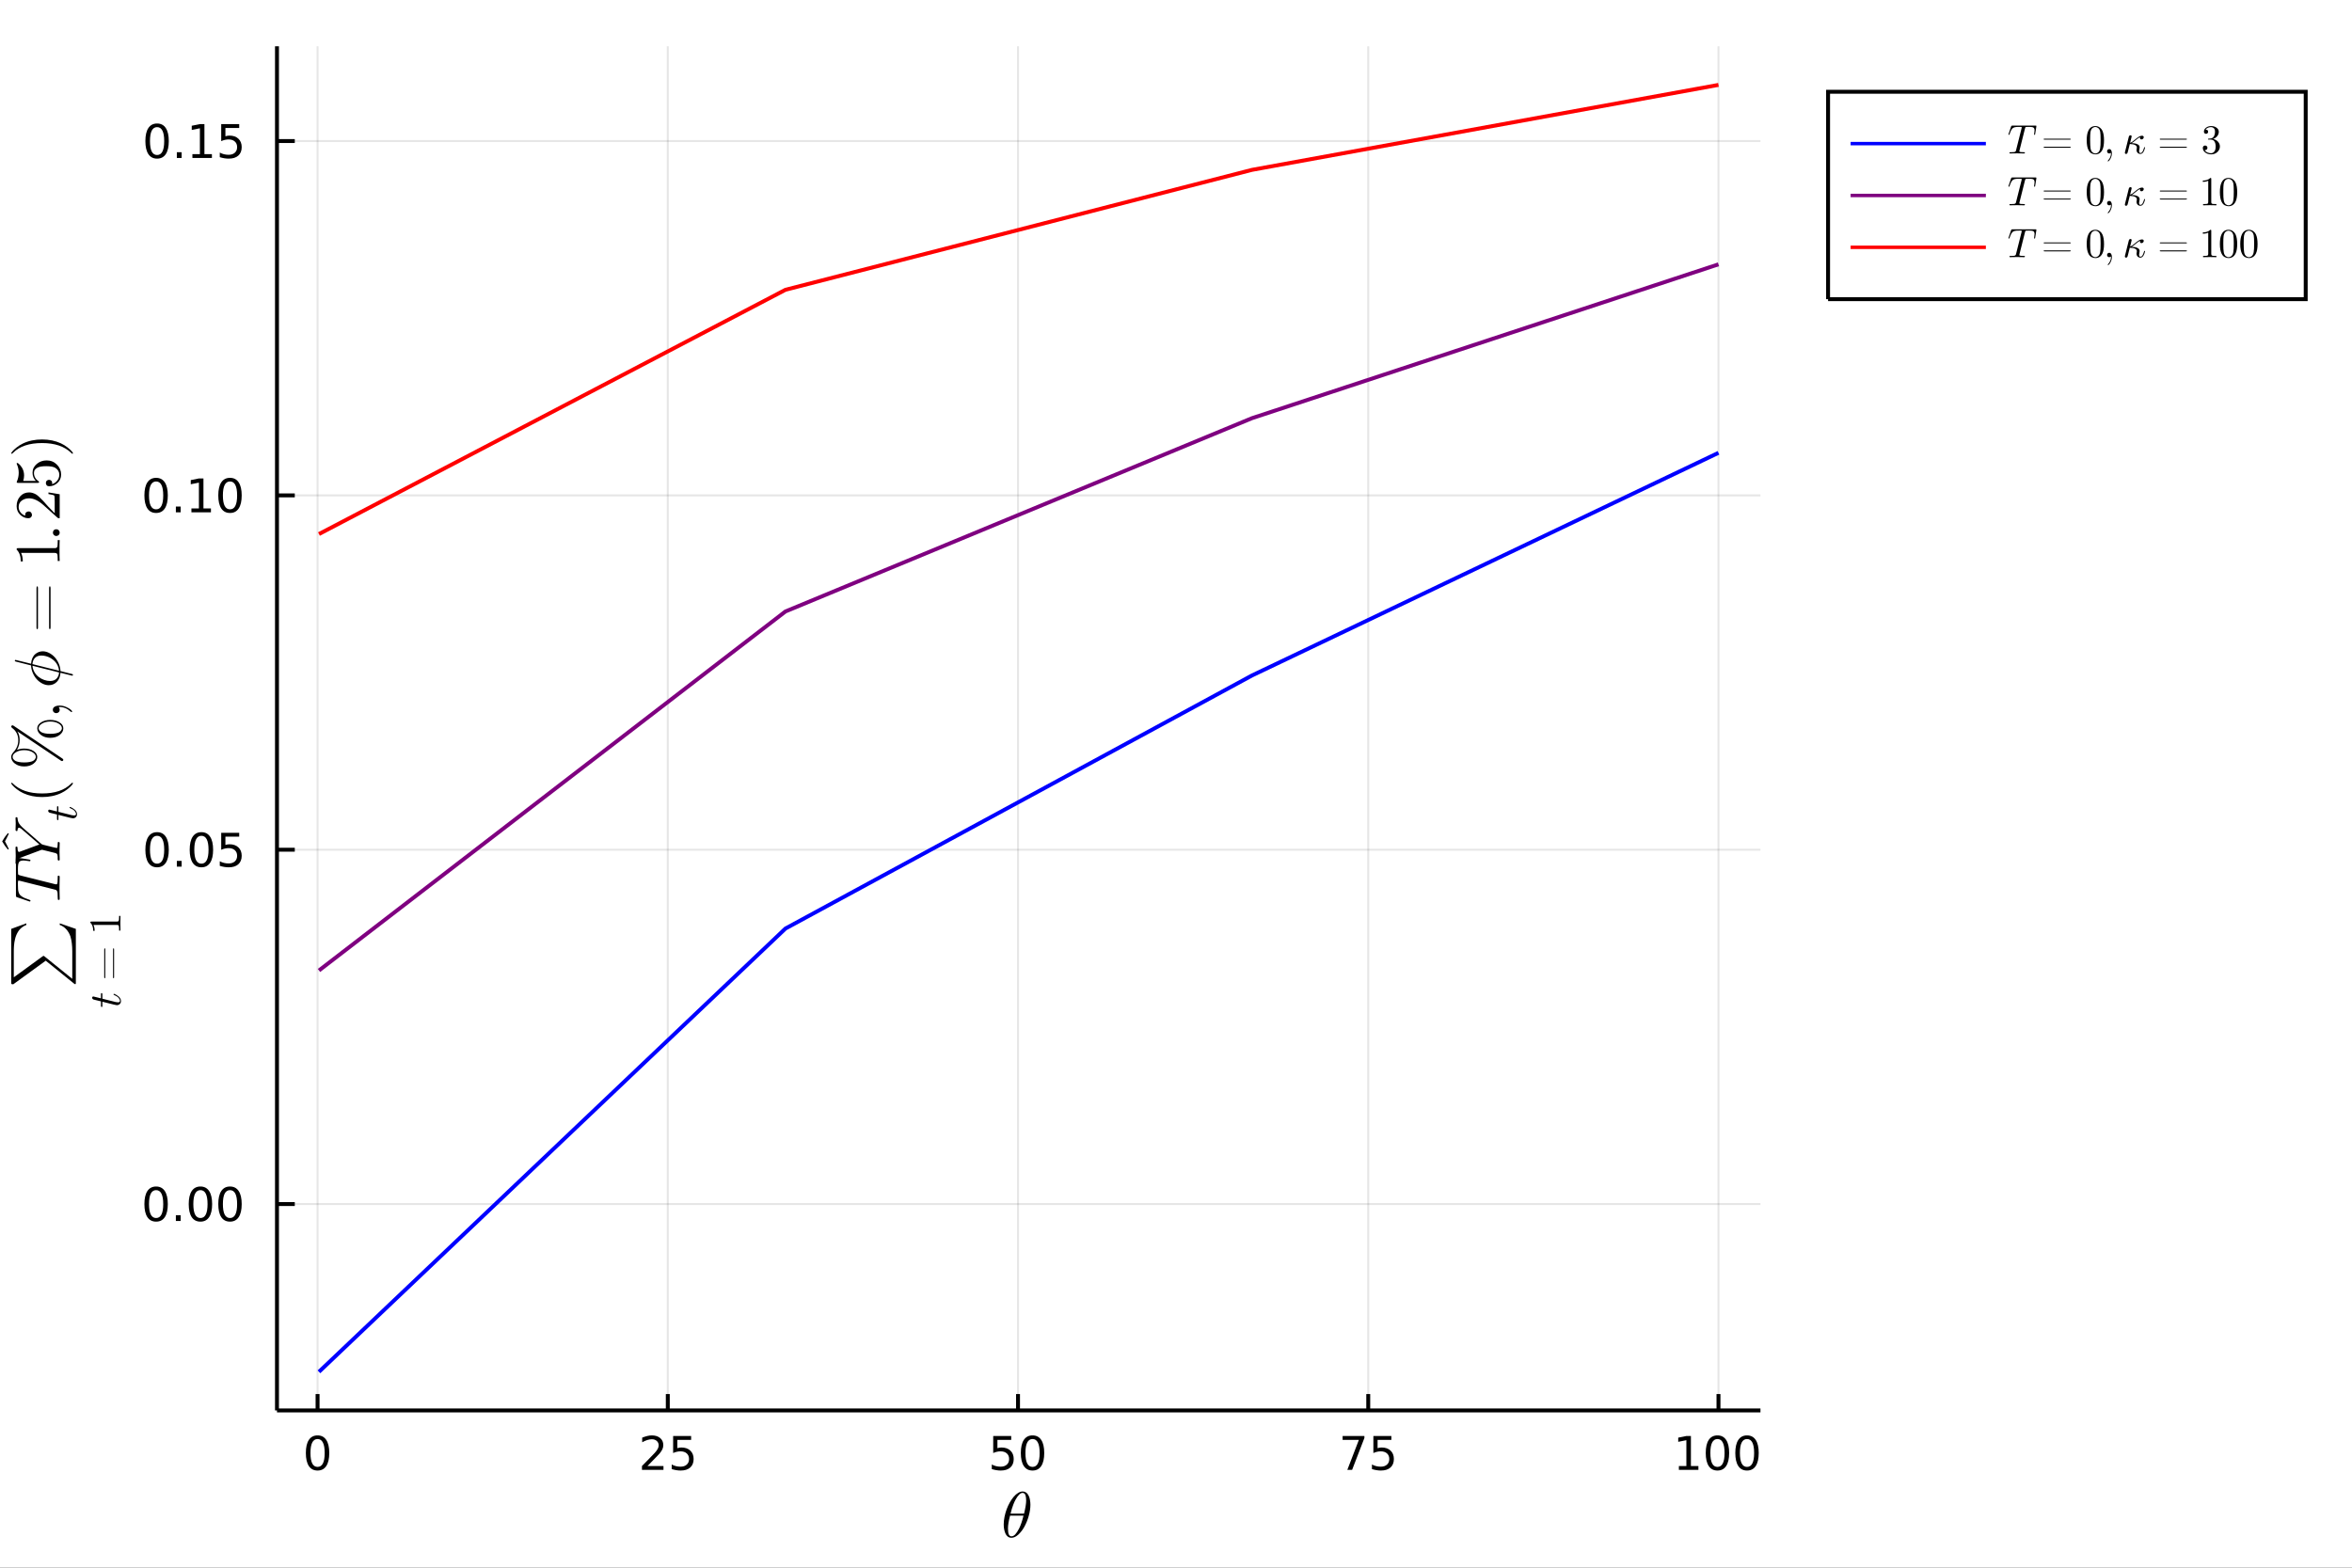 <?xml version="1.0" encoding="utf-8"?>
<svg xmlns="http://www.w3.org/2000/svg" xmlns:xlink="http://www.w3.org/1999/xlink" width="600" height="400" viewBox="0 0 2400 1600">
<rect x="0" y="0" width="2400" height="1600" fill="#333333" stroke="none"/>
<defs>
  <clipPath id="clip800">
    <rect x="0" y="0" width="2400" height="1600"/>
  </clipPath>
</defs>
<path clip-path="url(#clip800)" d="
M0 1600 L2400 1600 L2400 0 L0 0  Z
  " fill="#ffffff" fill-rule="evenodd" fill-opacity="1"/>
<defs>
  <clipPath id="clip801">
    <rect x="480" y="0" width="1681" height="1600"/>
  </clipPath>
</defs>
<defs>
  <clipPath id="clip802">
    <rect x="282" y="47" width="1515" height="1393"/>
  </clipPath>
</defs>
<path clip-path="url(#clip800)" d="
M282.632 1439.5 L1796.39 1439.5 L1796.39 47.244 L282.632 47.244  Z
  " fill="#ffffff" fill-rule="evenodd" fill-opacity="1"/>
<polyline clip-path="url(#clip802)" style="stroke:#000000; stroke-width:2; stroke-opacity:0.1; fill:none" points="
  324.044,1439.5 324.044,47.244 
  "/>
<polyline clip-path="url(#clip802)" style="stroke:#000000; stroke-width:2; stroke-opacity:0.1; fill:none" points="
  681.419,1439.5 681.419,47.244 
  "/>
<polyline clip-path="url(#clip802)" style="stroke:#000000; stroke-width:2; stroke-opacity:0.1; fill:none" points="
  1038.79,1439.5 1038.79,47.244 
  "/>
<polyline clip-path="url(#clip802)" style="stroke:#000000; stroke-width:2; stroke-opacity:0.1; fill:none" points="
  1396.17,1439.5 1396.17,47.244 
  "/>
<polyline clip-path="url(#clip802)" style="stroke:#000000; stroke-width:2; stroke-opacity:0.1; fill:none" points="
  1753.55,1439.5 1753.55,47.244 
  "/>
<polyline clip-path="url(#clip800)" style="stroke:#000000; stroke-width:4; stroke-opacity:1; fill:none" points="
  282.632,1439.5 1796.39,1439.5 
  "/>
<polyline clip-path="url(#clip800)" style="stroke:#000000; stroke-width:4; stroke-opacity:1; fill:none" points="
  324.044,1439.5 324.044,1422.79 
  "/>
<polyline clip-path="url(#clip800)" style="stroke:#000000; stroke-width:4; stroke-opacity:1; fill:none" points="
  681.419,1439.5 681.419,1422.79 
  "/>
<polyline clip-path="url(#clip800)" style="stroke:#000000; stroke-width:4; stroke-opacity:1; fill:none" points="
  1038.79,1439.5 1038.79,1422.79 
  "/>
<polyline clip-path="url(#clip800)" style="stroke:#000000; stroke-width:4; stroke-opacity:1; fill:none" points="
  1396.17,1439.5 1396.17,1422.79 
  "/>
<polyline clip-path="url(#clip800)" style="stroke:#000000; stroke-width:4; stroke-opacity:1; fill:none" points="
  1753.55,1439.5 1753.55,1422.79 
  "/>
<path clip-path="url(#clip800)" d="M 0 0 M324.044 1468.69 Q320.433 1468.69 318.604 1472.26 Q316.799 1475.8 316.799 1482.93 Q316.799 1490.04 318.604 1493.6 Q320.433 1497.14 324.044 1497.14 Q327.678 1497.14 329.484 1493.6 Q331.313 1490.04 331.313 1482.93 Q331.313 1475.8 329.484 1472.26 Q327.678 1468.69 324.044 1468.69 M324.044 1464.99 Q329.854 1464.99 332.91 1469.6 Q335.989 1474.18 335.989 1482.93 Q335.989 1491.66 332.91 1496.26 Q329.854 1500.85 324.044 1500.85 Q318.234 1500.85 315.155 1496.26 Q312.1 1491.66 312.1 1482.93 Q312.1 1474.18 315.155 1469.6 Q318.234 1464.99 324.044 1464.99 Z" fill="#000000" fill-rule="evenodd" fill-opacity="1" /><path clip-path="url(#clip800)" d="M 0 0 M660.69 1496.24 L677.01 1496.24 L677.01 1500.17 L655.065 1500.17 L655.065 1496.24 Q657.727 1493.48 662.311 1488.85 Q666.917 1484.2 668.098 1482.86 Q670.343 1480.34 671.223 1478.6 Q672.126 1476.84 672.126 1475.15 Q672.126 1472.4 670.181 1470.66 Q668.26 1468.92 665.158 1468.92 Q662.959 1468.92 660.505 1469.69 Q658.075 1470.45 655.297 1472 L655.297 1467.28 Q658.121 1466.15 660.575 1465.57 Q663.028 1464.99 665.065 1464.99 Q670.436 1464.99 673.63 1467.67 Q676.825 1470.36 676.825 1474.85 Q676.825 1476.98 676.014 1478.9 Q675.227 1480.8 673.121 1483.39 Q672.542 1484.06 669.44 1487.28 Q666.339 1490.47 660.69 1496.24 Z" fill="#000000" fill-rule="evenodd" fill-opacity="1" /><path clip-path="url(#clip800)" d="M 0 0 M686.871 1465.61 L705.227 1465.61 L705.227 1469.55 L691.153 1469.55 L691.153 1478.02 Q692.172 1477.67 693.19 1477.51 Q694.209 1477.33 695.227 1477.33 Q701.014 1477.33 704.394 1480.5 Q707.774 1483.67 707.774 1489.09 Q707.774 1494.66 704.301 1497.77 Q700.829 1500.85 694.51 1500.85 Q692.334 1500.85 690.065 1500.47 Q687.82 1500.1 685.413 1499.36 L685.413 1494.66 Q687.496 1495.8 689.718 1496.35 Q691.94 1496.91 694.417 1496.91 Q698.422 1496.91 700.76 1494.8 Q703.098 1492.7 703.098 1489.09 Q703.098 1485.47 700.76 1483.37 Q698.422 1481.26 694.417 1481.26 Q692.542 1481.26 690.667 1481.68 Q688.815 1482.1 686.871 1482.97 L686.871 1465.61 Z" fill="#000000" fill-rule="evenodd" fill-opacity="1" /><path clip-path="url(#clip800)" d="M 0 0 M1013.49 1465.61 L1031.85 1465.61 L1031.85 1469.55 L1017.78 1469.55 L1017.78 1478.02 Q1018.79 1477.67 1019.81 1477.51 Q1020.83 1477.33 1021.85 1477.33 Q1027.64 1477.33 1031.02 1480.5 Q1034.4 1483.67 1034.4 1489.09 Q1034.4 1494.66 1030.92 1497.77 Q1027.45 1500.85 1021.13 1500.85 Q1018.96 1500.85 1016.69 1500.47 Q1014.44 1500.1 1012.04 1499.36 L1012.04 1494.66 Q1014.12 1495.8 1016.34 1496.35 Q1018.56 1496.91 1021.04 1496.91 Q1025.04 1496.91 1027.38 1494.8 Q1029.72 1492.7 1029.72 1489.09 Q1029.72 1485.47 1027.38 1483.37 Q1025.04 1481.26 1021.04 1481.26 Q1019.17 1481.26 1017.29 1481.68 Q1015.44 1482.1 1013.49 1482.97 L1013.49 1465.61 Z" fill="#000000" fill-rule="evenodd" fill-opacity="1" /><path clip-path="url(#clip800)" d="M 0 0 M1053.61 1468.69 Q1050 1468.69 1048.17 1472.26 Q1046.36 1475.8 1046.36 1482.93 Q1046.36 1490.04 1048.17 1493.6 Q1050 1497.14 1053.61 1497.14 Q1057.24 1497.14 1059.05 1493.6 Q1060.88 1490.04 1060.88 1482.93 Q1060.88 1475.8 1059.05 1472.26 Q1057.24 1468.69 1053.61 1468.69 M1053.61 1464.99 Q1059.42 1464.99 1062.48 1469.6 Q1065.55 1474.18 1065.55 1482.93 Q1065.55 1491.66 1062.48 1496.26 Q1059.42 1500.85 1053.61 1500.85 Q1047.8 1500.85 1044.72 1496.26 Q1041.67 1491.66 1041.67 1482.93 Q1041.67 1474.18 1044.72 1469.6 Q1047.8 1464.99 1053.61 1464.99 Z" fill="#000000" fill-rule="evenodd" fill-opacity="1" /><path clip-path="url(#clip800)" d="M 0 0 M1370.02 1465.61 L1392.25 1465.61 L1392.25 1467.6 L1379.7 1500.17 L1374.82 1500.17 L1386.62 1469.55 L1370.02 1469.55 L1370.02 1465.61 Z" fill="#000000" fill-rule="evenodd" fill-opacity="1" /><path clip-path="url(#clip800)" d="M 0 0 M1401.41 1465.61 L1419.77 1465.61 L1419.77 1469.55 L1405.7 1469.55 L1405.7 1478.02 Q1406.71 1477.67 1407.73 1477.51 Q1408.75 1477.33 1409.77 1477.33 Q1415.56 1477.33 1418.94 1480.5 Q1422.32 1483.67 1422.32 1489.09 Q1422.32 1494.66 1418.84 1497.77 Q1415.37 1500.85 1409.05 1500.85 Q1406.88 1500.85 1404.61 1500.47 Q1402.36 1500.1 1399.95 1499.36 L1399.95 1494.66 Q1402.04 1495.8 1404.26 1496.35 Q1406.48 1496.91 1408.96 1496.91 Q1412.96 1496.91 1415.3 1494.8 Q1417.64 1492.7 1417.64 1489.09 Q1417.64 1485.47 1415.3 1483.37 Q1412.96 1481.26 1408.96 1481.26 Q1407.08 1481.26 1405.21 1481.68 Q1403.36 1482.1 1401.41 1482.97 L1401.41 1465.61 Z" fill="#000000" fill-rule="evenodd" fill-opacity="1" /><path clip-path="url(#clip800)" d="M 0 0 M1713.15 1496.24 L1720.79 1496.24 L1720.79 1469.87 L1712.48 1471.54 L1712.48 1467.28 L1720.74 1465.61 L1725.42 1465.61 L1725.42 1496.24 L1733.06 1496.24 L1733.06 1500.17 L1713.15 1500.17 L1713.15 1496.24 Z" fill="#000000" fill-rule="evenodd" fill-opacity="1" /><path clip-path="url(#clip800)" d="M 0 0 M1752.5 1468.69 Q1748.89 1468.69 1747.06 1472.26 Q1745.26 1475.8 1745.26 1482.93 Q1745.26 1490.04 1747.06 1493.6 Q1748.89 1497.14 1752.5 1497.14 Q1756.14 1497.14 1757.94 1493.6 Q1759.77 1490.04 1759.77 1482.93 Q1759.77 1475.8 1757.94 1472.26 Q1756.14 1468.69 1752.5 1468.69 M1752.5 1464.99 Q1758.31 1464.99 1761.37 1469.6 Q1764.45 1474.18 1764.45 1482.93 Q1764.45 1491.66 1761.37 1496.26 Q1758.31 1500.85 1752.5 1500.85 Q1746.69 1500.85 1743.61 1496.26 Q1740.56 1491.66 1740.56 1482.93 Q1740.56 1474.18 1743.61 1469.6 Q1746.69 1464.99 1752.5 1464.99 Z" fill="#000000" fill-rule="evenodd" fill-opacity="1" /><path clip-path="url(#clip800)" d="M 0 0 M1782.67 1468.69 Q1779.05 1468.69 1777.23 1472.26 Q1775.42 1475.8 1775.42 1482.93 Q1775.42 1490.04 1777.23 1493.6 Q1779.05 1497.14 1782.67 1497.14 Q1786.3 1497.14 1788.11 1493.6 Q1789.93 1490.04 1789.93 1482.93 Q1789.93 1475.8 1788.11 1472.26 Q1786.3 1468.69 1782.67 1468.69 M1782.67 1464.99 Q1788.48 1464.99 1791.53 1469.6 Q1794.61 1474.18 1794.61 1482.93 Q1794.61 1491.66 1791.53 1496.26 Q1788.48 1500.85 1782.67 1500.85 Q1776.86 1500.85 1773.78 1496.26 Q1770.72 1491.66 1770.72 1482.93 Q1770.72 1474.18 1773.78 1469.6 Q1776.86 1464.99 1782.67 1464.99 Z" fill="#000000" fill-rule="evenodd" fill-opacity="1" /><path clip-path="url(#clip800)" d="M 0 0 M1051.44 1535.75 Q1051.44 1541.16 1049.71 1547.24 Q1048 1553.3 1045.29 1558.19 Q1042.59 1563.06 1039.05 1566.28 Q1035.5 1569.47 1032.12 1569.47 Q1029.96 1569.47 1028.35 1568.27 Q1026.77 1567.05 1025.91 1565.02 Q1025.04 1562.96 1024.62 1560.71 Q1024.2 1558.42 1024.2 1555.94 Q1024.2 1552.24 1025 1548.21 Q1025.81 1544.15 1027.16 1540.48 Q1028.51 1536.78 1030.41 1533.43 Q1032.31 1530.05 1034.41 1527.6 Q1036.53 1525.12 1038.92 1523.67 Q1041.3 1522.22 1043.52 1522.22 Q1045.13 1522.22 1046.42 1522.93 Q1047.74 1523.6 1048.58 1524.8 Q1049.42 1525.96 1050 1527.34 Q1050.61 1528.73 1050.9 1530.34 Q1051.19 1531.91 1051.32 1533.23 Q1051.44 1534.52 1051.44 1535.75 M1047.1 1531.66 Q1047.1 1530.01 1046.97 1528.79 Q1046.84 1527.53 1046.48 1526.28 Q1046.13 1525.02 1045.36 1524.35 Q1044.62 1523.67 1043.46 1523.67 Q1040.08 1523.67 1036.28 1530.59 Q1035.05 1532.75 1033.96 1535.68 Q1032.86 1538.61 1032.48 1540 Q1032.09 1541.38 1031.19 1544.8 L1044.97 1544.8 Q1047.1 1536 1047.1 1531.66 M1044.39 1546.89 L1030.67 1546.89 Q1028.55 1554.94 1028.55 1559.96 Q1028.55 1564.34 1029.45 1566.18 Q1030.38 1567.98 1032.12 1567.98 Q1034.12 1567.98 1035.99 1565.99 Q1037.85 1563.96 1039.75 1560.29 Q1042.27 1555.52 1044.39 1546.89 Z" fill="#000000" fill-rule="evenodd" fill-opacity="1" /><polyline clip-path="url(#clip802)" style="stroke:#000000; stroke-width:2; stroke-opacity:0.1; fill:none" points="
  282.632,1228.87 1796.39,1228.87 
  "/>
<polyline clip-path="url(#clip802)" style="stroke:#000000; stroke-width:2; stroke-opacity:0.1; fill:none" points="
  282.632,867.232 1796.39,867.232 
  "/>
<polyline clip-path="url(#clip802)" style="stroke:#000000; stroke-width:2; stroke-opacity:0.1; fill:none" points="
  282.632,505.594 1796.39,505.594 
  "/>
<polyline clip-path="url(#clip802)" style="stroke:#000000; stroke-width:2; stroke-opacity:0.1; fill:none" points="
  282.632,143.955 1796.39,143.955 
  "/>
<polyline clip-path="url(#clip800)" style="stroke:#000000; stroke-width:4; stroke-opacity:1; fill:none" points="
  282.632,1439.5 282.632,47.244 
  "/>
<polyline clip-path="url(#clip800)" style="stroke:#000000; stroke-width:4; stroke-opacity:1; fill:none" points="
  282.632,1228.87 300.797,1228.87 
  "/>
<polyline clip-path="url(#clip800)" style="stroke:#000000; stroke-width:4; stroke-opacity:1; fill:none" points="
  282.632,867.232 300.797,867.232 
  "/>
<polyline clip-path="url(#clip800)" style="stroke:#000000; stroke-width:4; stroke-opacity:1; fill:none" points="
  282.632,505.594 300.797,505.594 
  "/>
<polyline clip-path="url(#clip800)" style="stroke:#000000; stroke-width:4; stroke-opacity:1; fill:none" points="
  282.632,143.955 300.797,143.955 
  "/>
<path clip-path="url(#clip800)" d="M 0 0 M159.294 1214.67 Q155.683 1214.67 153.854 1218.23 Q152.049 1221.78 152.049 1228.91 Q152.049 1236.01 153.854 1239.58 Q155.683 1243.12 159.294 1243.12 Q162.928 1243.12 164.734 1239.58 Q166.562 1236.01 166.562 1228.91 Q166.562 1221.78 164.734 1218.23 Q162.928 1214.67 159.294 1214.67 M159.294 1210.97 Q165.104 1210.97 168.16 1215.57 Q171.238 1220.16 171.238 1228.91 Q171.238 1237.63 168.16 1242.24 Q165.104 1246.82 159.294 1246.82 Q153.484 1246.82 150.405 1242.24 Q147.35 1237.63 147.35 1228.91 Q147.35 1220.16 150.405 1215.57 Q153.484 1210.97 159.294 1210.97 Z" fill="#000000" fill-rule="evenodd" fill-opacity="1" /><path clip-path="url(#clip800)" d="M 0 0 M179.456 1240.27 L184.34 1240.27 L184.34 1246.15 L179.456 1246.15 L179.456 1240.27 Z" fill="#000000" fill-rule="evenodd" fill-opacity="1" /><path clip-path="url(#clip800)" d="M 0 0 M204.525 1214.67 Q200.914 1214.67 199.085 1218.23 Q197.28 1221.78 197.28 1228.91 Q197.28 1236.01 199.085 1239.58 Q200.914 1243.12 204.525 1243.12 Q208.159 1243.12 209.965 1239.58 Q211.794 1236.01 211.794 1228.91 Q211.794 1221.78 209.965 1218.23 Q208.159 1214.67 204.525 1214.67 M204.525 1210.97 Q210.335 1210.97 213.391 1215.57 Q216.47 1220.16 216.47 1228.91 Q216.47 1237.63 213.391 1242.24 Q210.335 1246.82 204.525 1246.82 Q198.715 1246.82 195.636 1242.24 Q192.581 1237.63 192.581 1228.91 Q192.581 1220.16 195.636 1215.57 Q198.715 1210.97 204.525 1210.97 Z" fill="#000000" fill-rule="evenodd" fill-opacity="1" /><path clip-path="url(#clip800)" d="M 0 0 M234.687 1214.67 Q231.076 1214.67 229.247 1218.23 Q227.442 1221.78 227.442 1228.91 Q227.442 1236.01 229.247 1239.58 Q231.076 1243.12 234.687 1243.12 Q238.321 1243.12 240.127 1239.58 Q241.956 1236.01 241.956 1228.91 Q241.956 1221.78 240.127 1218.23 Q238.321 1214.67 234.687 1214.67 M234.687 1210.97 Q240.497 1210.97 243.553 1215.57 Q246.632 1220.16 246.632 1228.91 Q246.632 1237.63 243.553 1242.24 Q240.497 1246.82 234.687 1246.82 Q228.877 1246.82 225.798 1242.24 Q222.743 1237.63 222.743 1228.91 Q222.743 1220.16 225.798 1215.57 Q228.877 1210.97 234.687 1210.97 Z" fill="#000000" fill-rule="evenodd" fill-opacity="1" /><path clip-path="url(#clip800)" d="M 0 0 M160.289 853.031 Q156.678 853.031 154.85 856.596 Q153.044 860.138 153.044 867.267 Q153.044 874.374 154.85 877.938 Q156.678 881.48 160.289 881.48 Q163.924 881.48 165.729 877.938 Q167.558 874.374 167.558 867.267 Q167.558 860.138 165.729 856.596 Q163.924 853.031 160.289 853.031 M160.289 849.327 Q166.1 849.327 169.155 853.934 Q172.234 858.517 172.234 867.267 Q172.234 875.994 169.155 880.6 Q166.1 885.184 160.289 885.184 Q154.479 885.184 151.401 880.6 Q148.345 875.994 148.345 867.267 Q148.345 858.517 151.401 853.934 Q154.479 849.327 160.289 849.327 Z" fill="#000000" fill-rule="evenodd" fill-opacity="1" /><path clip-path="url(#clip800)" d="M 0 0 M180.451 878.633 L185.336 878.633 L185.336 884.512 L180.451 884.512 L180.451 878.633 Z" fill="#000000" fill-rule="evenodd" fill-opacity="1" /><path clip-path="url(#clip800)" d="M 0 0 M205.521 853.031 Q201.91 853.031 200.081 856.596 Q198.275 860.138 198.275 867.267 Q198.275 874.374 200.081 877.938 Q201.91 881.48 205.521 881.48 Q209.155 881.48 210.96 877.938 Q212.789 874.374 212.789 867.267 Q212.789 860.138 210.96 856.596 Q209.155 853.031 205.521 853.031 M205.521 849.327 Q211.331 849.327 214.386 853.934 Q217.465 858.517 217.465 867.267 Q217.465 875.994 214.386 880.6 Q211.331 885.184 205.521 885.184 Q199.71 885.184 196.632 880.6 Q193.576 875.994 193.576 867.267 Q193.576 858.517 196.632 853.934 Q199.71 849.327 205.521 849.327 Z" fill="#000000" fill-rule="evenodd" fill-opacity="1" /><path clip-path="url(#clip800)" d="M 0 0 M225.729 849.952 L244.085 849.952 L244.085 853.888 L230.011 853.888 L230.011 862.36 Q231.03 862.013 232.048 861.85 Q233.067 861.665 234.085 861.665 Q239.872 861.665 243.252 864.837 Q246.632 868.008 246.632 873.425 Q246.632 879.003 243.159 882.105 Q239.687 885.184 233.368 885.184 Q231.192 885.184 228.923 884.813 Q226.678 884.443 224.271 883.702 L224.271 879.003 Q226.354 880.137 228.576 880.693 Q230.798 881.249 233.275 881.249 Q237.28 881.249 239.618 879.142 Q241.956 877.036 241.956 873.425 Q241.956 869.813 239.618 867.707 Q237.28 865.6 233.275 865.6 Q231.4 865.6 229.525 866.017 Q227.673 866.434 225.729 867.313 L225.729 849.952 Z" fill="#000000" fill-rule="evenodd" fill-opacity="1" /><path clip-path="url(#clip800)" d="M 0 0 M159.294 491.392 Q155.683 491.392 153.854 494.957 Q152.049 498.499 152.049 505.628 Q152.049 512.735 153.854 516.3 Q155.683 519.841 159.294 519.841 Q162.928 519.841 164.734 516.3 Q166.562 512.735 166.562 505.628 Q166.562 498.499 164.734 494.957 Q162.928 491.392 159.294 491.392 M159.294 487.689 Q165.104 487.689 168.16 492.295 Q171.238 496.879 171.238 505.628 Q171.238 514.355 168.16 518.962 Q165.104 523.545 159.294 523.545 Q153.484 523.545 150.405 518.962 Q147.35 514.355 147.35 505.628 Q147.35 496.879 150.405 492.295 Q153.484 487.689 159.294 487.689 Z" fill="#000000" fill-rule="evenodd" fill-opacity="1" /><path clip-path="url(#clip800)" d="M 0 0 M179.456 516.994 L184.34 516.994 L184.34 522.874 L179.456 522.874 L179.456 516.994 Z" fill="#000000" fill-rule="evenodd" fill-opacity="1" /><path clip-path="url(#clip800)" d="M 0 0 M195.335 518.939 L202.974 518.939 L202.974 492.573 L194.664 494.24 L194.664 489.98 L202.928 488.314 L207.604 488.314 L207.604 518.939 L215.243 518.939 L215.243 522.874 L195.335 522.874 L195.335 518.939 Z" fill="#000000" fill-rule="evenodd" fill-opacity="1" /><path clip-path="url(#clip800)" d="M 0 0 M234.687 491.392 Q231.076 491.392 229.247 494.957 Q227.442 498.499 227.442 505.628 Q227.442 512.735 229.247 516.3 Q231.076 519.841 234.687 519.841 Q238.321 519.841 240.127 516.3 Q241.956 512.735 241.956 505.628 Q241.956 498.499 240.127 494.957 Q238.321 491.392 234.687 491.392 M234.687 487.689 Q240.497 487.689 243.553 492.295 Q246.632 496.879 246.632 505.628 Q246.632 514.355 243.553 518.962 Q240.497 523.545 234.687 523.545 Q228.877 523.545 225.798 518.962 Q222.743 514.355 222.743 505.628 Q222.743 496.879 225.798 492.295 Q228.877 487.689 234.687 487.689 Z" fill="#000000" fill-rule="evenodd" fill-opacity="1" /><path clip-path="url(#clip800)" d="M 0 0 M160.289 129.754 Q156.678 129.754 154.85 133.319 Q153.044 136.86 153.044 143.99 Q153.044 151.096 154.85 154.661 Q156.678 158.203 160.289 158.203 Q163.924 158.203 165.729 154.661 Q167.558 151.096 167.558 143.99 Q167.558 136.86 165.729 133.319 Q163.924 129.754 160.289 129.754 M160.289 126.05 Q166.1 126.05 169.155 130.657 Q172.234 135.24 172.234 143.99 Q172.234 152.717 169.155 157.323 Q166.1 161.906 160.289 161.906 Q154.479 161.906 151.401 157.323 Q148.345 152.717 148.345 143.99 Q148.345 135.24 151.401 130.657 Q154.479 126.05 160.289 126.05 Z" fill="#000000" fill-rule="evenodd" fill-opacity="1" /><path clip-path="url(#clip800)" d="M 0 0 M180.451 155.356 L185.336 155.356 L185.336 161.235 L180.451 161.235 L180.451 155.356 Z" fill="#000000" fill-rule="evenodd" fill-opacity="1" /><path clip-path="url(#clip800)" d="M 0 0 M196.331 157.3 L203.97 157.3 L203.97 130.934 L195.66 132.601 L195.66 128.342 L203.923 126.675 L208.599 126.675 L208.599 157.3 L216.238 157.3 L216.238 161.235 L196.331 161.235 L196.331 157.3 Z" fill="#000000" fill-rule="evenodd" fill-opacity="1" /><path clip-path="url(#clip800)" d="M 0 0 M225.729 126.675 L244.085 126.675 L244.085 130.61 L230.011 130.61 L230.011 139.082 Q231.03 138.735 232.048 138.573 Q233.067 138.388 234.085 138.388 Q239.872 138.388 243.252 141.559 Q246.632 144.731 246.632 150.147 Q246.632 155.726 243.159 158.828 Q239.687 161.906 233.368 161.906 Q231.192 161.906 228.923 161.536 Q226.678 161.166 224.271 160.425 L224.271 155.726 Q226.354 156.86 228.576 157.416 Q230.798 157.971 233.275 157.971 Q237.28 157.971 239.618 155.865 Q241.956 153.758 241.956 150.147 Q241.956 146.536 239.618 144.43 Q237.28 142.323 233.275 142.323 Q231.4 142.323 229.525 142.74 Q227.673 143.156 225.729 144.036 L225.729 126.675 Z" fill="#000000" fill-rule="evenodd" fill-opacity="1" /><path clip-path="url(#clip800)" d="M 0 0 M60.972 942.374 L77.397 948.043 L77.397 1002.73 Q77.397 1003.47 77.365 1003.76 Q77.332 1004.05 77.171 1004.27 Q77.01 1004.5 76.656 1004.5 Q76.366 1004.5 75.626 1003.92 L46.672 980.506 L13.565 1004.56 Q12.051 1004.56 11.761 1004.31 Q11.439 1004.05 11.439 1002.73 L11.439 948.043 L26.866 942.374 L26.866 944.017 Q24.869 944.758 23.194 945.949 Q21.488 947.109 20.264 948.461 Q19.04 949.782 18.074 951.521 Q17.075 953.228 16.463 954.838 Q15.819 956.416 15.368 958.381 Q14.885 960.345 14.66 961.923 Q14.402 963.469 14.273 965.402 Q14.145 967.334 14.112 968.558 Q14.08 969.782 14.08 971.327 L14.08 997.446 L43.484 976.03 Q44.225 975.546 44.418 975.546 Q44.708 975.546 45.481 976.158 L73.758 999.024 L73.758 971.005 Q73.758 961.988 71.858 955.708 Q70.408 951.456 67.542 948.365 Q64.676 945.241 60.972 944.017 L60.972 942.374 Z" fill="#000000" fill-rule="evenodd" fill-opacity="1" /><path clip-path="url(#clip800)" d="M 0 0 M103.539 1013.55 Q104.17 1013.55 104.328 1013.85 Q104.463 1014.14 104.463 1014.95 L104.463 1019.28 L118.08 1022.7 Q119.275 1022.98 120.289 1022.98 Q121.417 1022.98 121.913 1022.64 Q122.408 1022.28 122.408 1021.53 Q122.408 1020.07 121.078 1018.49 Q119.748 1016.89 116.502 1015.54 Q116.074 1015.36 115.983 1015.27 Q115.871 1015.15 115.871 1014.86 Q115.871 1014.3 116.322 1014.3 Q116.479 1014.3 117.201 1014.61 Q117.922 1014.9 118.982 1015.56 Q120.041 1016.19 121.033 1017.02 Q122.025 1017.84 122.747 1019.08 Q123.446 1020.32 123.446 1021.65 Q123.446 1023.52 122.251 1024.71 Q121.056 1025.88 119.185 1025.88 Q118.576 1025.88 116.637 1025.41 Q114.676 1024.94 104.463 1022.37 L104.463 1026.45 Q104.463 1027.01 104.441 1027.24 Q104.418 1027.44 104.306 1027.6 Q104.17 1027.73 103.9 1027.73 Q103.471 1027.73 103.291 1027.55 Q103.088 1027.37 103.066 1027.15 Q103.021 1026.9 103.021 1026.33 L103.021 1022.01 L95.694 1020.2 Q94.972 1020.02 94.567 1019.57 Q94.138 1019.1 94.093 1018.83 Q94.025 1018.56 94.025 1018.35 Q94.025 1017.75 94.364 1017.38 Q94.679 1017.02 95.265 1017.02 Q95.581 1017.02 103.021 1018.92 L103.021 1014.86 Q103.021 1014.34 103.043 1014.14 Q103.066 1013.91 103.178 1013.73 Q103.291 1013.55 103.539 1013.55 Z" fill="#000000" fill-rule="evenodd" fill-opacity="1" /><path clip-path="url(#clip800)" d="M 0 0 M115.916 998.419 Q115.352 998.374 115.352 997.495 L115.352 969.202 Q115.352 967.872 115.871 967.85 Q116.434 967.85 116.412 969.112 L116.412 997.179 Q116.434 998.419 115.916 998.419 M106.898 998.419 Q106.335 998.419 106.357 997.45 L106.357 969.247 Q106.357 967.872 106.898 967.85 Q107.417 967.85 107.417 969.022 L107.417 997.495 Q107.417 998.419 106.898 998.419 Z" fill="#000000" fill-rule="evenodd" fill-opacity="1" /><path clip-path="url(#clip800)" d="M 0 0 M96.573 950.037 L95.13 950.037 Q95.13 944.492 92.177 941.629 Q92.177 940.839 92.357 940.704 Q92.537 940.569 93.372 940.569 L119.275 940.569 Q120.65 940.569 121.078 939.893 Q121.507 939.216 121.507 936.263 L121.507 934.798 L122.927 934.798 Q122.792 936.421 122.792 942.282 Q122.792 948.144 122.927 949.744 L121.507 949.744 L121.507 948.279 Q121.507 945.371 121.101 944.672 Q120.673 943.973 119.275 943.973 L95.356 943.973 Q96.573 946.385 96.573 950.037 Z" fill="#000000" fill-rule="evenodd" fill-opacity="1" /><path clip-path="url(#clip800)" d="M 0 0 M16.979 875.27 Q17.591 875.27 18.106 875.399 L29.571 877.202 Q30.441 877.299 30.763 877.492 Q31.085 877.653 31.085 878.168 Q31.085 878.974 30.247 878.974 Q29.764 878.974 28.991 878.78 Q25.352 878.233 23.71 878.233 Q22.615 878.233 21.809 878.458 Q20.972 878.651 20.392 878.974 Q19.813 879.263 19.426 879.94 Q19.04 880.616 18.814 881.26 Q18.589 881.904 18.492 883.064 Q18.363 884.223 18.331 885.221 Q18.299 886.22 18.299 887.862 Q18.299 891.437 18.428 892.017 Q18.589 892.629 19.072 892.951 Q19.523 893.241 20.876 893.563 L55.883 902.323 L57.268 902.58 Q58.041 902.58 58.299 902.097 Q58.556 901.614 58.718 900.133 Q58.879 898.007 58.879 895.914 Q58.879 895.849 58.879 895.721 Q58.879 895.012 58.911 894.722 Q58.911 894.432 58.975 894.142 Q59.039 893.853 59.201 893.788 Q59.329 893.692 59.587 893.692 Q60.199 893.692 60.521 893.949 Q60.811 894.207 60.875 894.465 Q60.907 894.69 60.907 895.141 Q60.907 896.043 60.843 897.975 Q60.779 899.907 60.779 900.874 L60.714 906.349 L60.779 911.952 Q60.779 912.822 60.843 914.658 Q60.907 916.493 60.907 917.363 Q60.907 918.49 60.102 918.49 Q59.201 918.49 59.039 918.071 Q58.879 917.621 58.879 915.72 Q58.879 913.047 58.75 911.598 Q58.621 910.149 58.17 909.376 Q57.719 908.571 57.268 908.345 Q56.785 908.12 55.69 907.862 L20.489 899.006 Q19.716 898.748 19.104 898.748 Q18.782 898.748 18.653 898.845 Q18.525 898.909 18.428 899.328 Q18.299 899.746 18.299 900.616 L18.299 903.192 Q18.299 905.833 18.428 907.476 Q18.525 909.086 19.008 910.632 Q19.491 912.146 20.167 913.047 Q20.843 913.917 22.228 914.883 Q23.613 915.849 25.288 916.558 Q26.962 917.234 29.7 918.2 Q30.602 918.522 30.859 918.716 Q31.085 918.877 31.085 919.327 Q31.085 919.65 30.892 919.907 Q30.666 920.133 30.376 920.133 Q29.314 919.811 29.185 919.746 L17.558 915.785 Q16.624 915.463 16.463 915.173 Q16.27 914.851 16.27 913.659 L16.27 877.073 Q16.27 876.494 16.27 876.3 Q16.27 876.107 16.335 875.785 Q16.399 875.463 16.56 875.366 Q16.721 875.27 16.979 875.27 Z" fill="#000000" fill-rule="evenodd" fill-opacity="1" /><path clip-path="url(#clip800)" d="M 0 0 M8.061 850.294 L8.985 850.858 Q7.475 854.352 5.062 858.703 Q7.475 863.054 8.985 866.548 L8.061 867.089 Q4.747 863.279 2.199 858.703 Q4.769 854.081 8.061 850.294 Z" fill="#000000" fill-rule="evenodd" fill-opacity="1" /><path clip-path="url(#clip800)" d="M 0 0 M16.657 834.027 Q17.075 834.027 17.333 834.124 Q17.591 834.189 17.719 834.446 Q17.816 834.672 17.848 834.833 Q17.88 834.961 17.913 835.348 Q18.041 836.926 18.46 838.246 Q18.847 839.567 19.62 840.694 Q20.392 841.789 20.908 842.401 Q21.423 842.981 22.454 844.011 L23.388 844.913 L42.164 861.274 Q42.808 861.853 44.225 862.208 L53.532 864.526 Q57.397 865.428 57.687 865.428 Q58.267 865.428 58.46 865.106 Q58.621 864.752 58.718 863.657 L58.879 861.145 Q58.879 859.663 59.136 859.438 Q59.297 859.309 59.587 859.309 Q60.199 859.309 60.521 859.567 Q60.811 859.792 60.875 860.018 Q60.907 860.211 60.907 860.565 L60.714 869.003 L60.907 877.312 Q60.907 878.246 60.167 878.246 Q59.684 878.246 59.426 878.182 Q59.136 878.085 59.039 877.795 Q58.911 877.505 58.911 877.28 Q58.879 877.055 58.879 876.443 Q58.846 874.961 58.846 874.22 Q58.814 873.447 58.621 872.707 Q58.428 871.966 58.299 871.708 Q58.138 871.418 57.59 871.096 Q57.011 870.742 56.56 870.646 Q56.109 870.517 54.982 870.259 Q53.983 870.001 48.54 868.649 Q43.098 867.296 42.969 867.296 Q42.614 867.296 41.842 867.554 L20.135 875.67 Q19.169 876.024 18.782 876.314 Q18.396 876.604 18.17 877.57 Q17.913 878.536 17.913 880.468 Q17.913 881.016 17.88 881.273 Q17.848 881.531 17.687 881.757 Q17.526 881.982 17.172 881.982 Q16.56 881.982 16.27 881.724 Q15.948 881.467 15.916 881.273 Q15.851 881.048 15.851 880.726 Q15.851 879.921 15.948 877.055 Q16.045 874.188 16.045 873.351 L15.851 865.042 Q15.851 864.043 16.592 864.043 Q17.494 864.043 17.719 864.398 Q17.913 864.752 17.913 865.621 Q17.913 869.518 19.491 869.518 Q19.684 869.518 20.618 869.132 L40.199 861.886 L22.582 846.588 L22.325 846.362 Q22.067 846.169 21.874 846.008 Q21.681 845.847 21.326 845.589 Q20.972 845.332 20.682 845.203 Q20.392 845.042 20.038 844.913 Q19.684 844.784 19.426 844.784 Q18.943 844.784 18.621 845.074 Q18.267 845.364 18.138 845.815 Q18.009 846.266 17.977 846.588 Q17.913 846.91 17.913 847.167 Q17.913 848.166 17.108 848.166 Q16.528 848.166 16.238 847.908 Q15.916 847.651 15.884 847.457 Q15.851 847.232 15.851 846.91 Q15.851 845.847 15.948 843.625 Q16.045 841.403 16.045 840.308 Q16.045 839.406 15.948 837.57 Q15.851 835.734 15.851 834.897 Q15.851 834.027 16.657 834.027 Z" fill="#000000" fill-rule="evenodd" fill-opacity="1" /><path clip-path="url(#clip800)" d="M 0 0 M58.694 822.834 Q59.325 822.834 59.483 823.128 Q59.618 823.421 59.618 824.232 L59.618 828.561 L73.234 831.987 Q74.429 832.258 75.444 832.258 Q76.571 832.258 77.067 831.92 Q77.563 831.559 77.563 830.815 Q77.563 829.35 76.233 827.772 Q74.903 826.171 71.656 824.818 Q71.228 824.638 71.138 824.548 Q71.025 824.435 71.025 824.142 Q71.025 823.578 71.476 823.578 Q71.634 823.578 72.355 823.894 Q73.077 824.187 74.136 824.841 Q75.196 825.472 76.188 826.306 Q77.18 827.118 77.901 828.358 Q78.6 829.598 78.6 830.928 Q78.6 832.799 77.405 833.994 Q76.21 835.166 74.339 835.166 Q73.731 835.166 71.792 834.693 Q69.83 834.219 59.618 831.649 L59.618 835.73 Q59.618 836.293 59.595 836.519 Q59.573 836.722 59.46 836.879 Q59.325 837.015 59.054 837.015 Q58.626 837.015 58.446 836.834 Q58.243 836.654 58.22 836.429 Q58.175 836.181 58.175 835.617 L58.175 831.289 L50.848 829.485 Q50.127 829.305 49.721 828.854 Q49.293 828.38 49.248 828.11 Q49.18 827.839 49.18 827.636 Q49.18 827.028 49.518 826.667 Q49.834 826.306 50.42 826.306 Q50.736 826.306 58.175 828.2 L58.175 824.142 Q58.175 823.624 58.198 823.421 Q58.22 823.195 58.333 823.015 Q58.446 822.834 58.694 822.834 Z" fill="#000000" fill-rule="evenodd" fill-opacity="1" /><path clip-path="url(#clip800)" d="M 0 0 M42.956 813.474 Q32.314 813.474 23.733 809.506 Q20.134 807.814 17.12 805.446 Q14.106 803.078 12.783 801.509 Q11.46 799.94 11.46 799.51 Q11.46 798.894 12.076 798.864 Q12.383 798.864 13.152 799.694 Q23.487 809.844 42.956 809.813 Q62.487 809.813 72.422 799.94 Q73.499 798.864 73.837 798.864 Q74.452 798.864 74.452 799.51 Q74.452 799.94 73.191 801.447 Q71.93 802.954 69.039 805.292 Q66.148 807.63 62.611 809.321 Q54.029 813.474 42.956 813.474 Z" fill="#000000" fill-rule="evenodd" fill-opacity="1" /><path clip-path="url(#clip800)" d="M 0 0 M24.708 782.245 Q19.04 782.245 15.24 779.347 Q11.439 776.448 11.439 772.551 Q11.439 770.168 13.565 767.817 Q18.653 762.471 18.621 755.482 Q18.621 747.559 12.373 742.954 Q11.439 742.149 11.439 741.569 Q11.439 741.054 11.858 740.667 Q12.244 740.249 12.76 740.249 Q13.146 740.249 13.951 740.764 L63.613 774.129 Q64.611 774.87 64.611 775.45 Q64.611 775.965 64.192 776.384 Q63.806 776.77 63.291 776.77 Q62.84 776.77 61.97 776.19 L17.848 746.561 L17.784 746.625 Q20.103 750.039 20.07 755.418 Q20.07 760.506 17.301 765.369 Q20.715 763.984 24.773 763.984 Q30.312 763.984 34.177 766.464 Q38.009 768.944 38.009 772.551 Q38.009 776.448 34.273 779.347 Q30.505 782.245 24.708 782.245 M19.33 777.704 Q21.648 778.155 24.773 778.155 Q27.864 778.155 30.183 777.704 Q32.47 777.253 33.661 776.609 Q34.853 775.933 35.562 775.031 Q36.238 774.129 36.399 773.582 Q36.56 773.034 36.56 772.487 Q36.56 769.781 33.21 767.72 Q29.829 765.627 24.708 765.627 Q19.684 765.627 16.302 767.72 Q12.889 769.781 12.889 772.487 Q12.889 773.066 13.05 773.646 Q13.211 774.194 13.919 775.063 Q14.595 775.933 15.787 776.609 Q16.979 777.253 19.33 777.704 M51.278 753.034 Q45.61 753.034 41.809 750.136 Q38.009 747.237 38.009 743.34 Q38.009 739.766 41.874 737.286 Q45.739 734.774 51.342 734.774 Q56.882 734.774 60.746 737.253 Q64.611 739.701 64.611 743.34 Q64.611 747.237 60.843 750.136 Q57.075 753.034 51.278 753.034 M45.9 748.493 Q48.251 748.944 51.342 748.944 Q54.434 748.944 56.753 748.493 Q59.072 748.01 60.263 747.366 Q61.423 746.69 62.099 745.82 Q62.808 744.918 62.969 744.371 Q63.162 743.791 63.162 743.276 Q63.162 740.571 59.812 738.51 Q56.431 736.416 51.278 736.416 Q46.254 736.416 42.872 738.51 Q39.458 740.571 39.458 743.276 Q39.458 743.856 39.652 744.435 Q39.813 744.983 40.521 745.852 Q41.197 746.69 42.389 747.366 Q43.548 748.01 45.9 748.493 Z" fill="#000000" fill-rule="evenodd" fill-opacity="1" /><path clip-path="url(#clip800)" d="M 0 0 M59.845 726.924 Q58.782 727.858 57.397 727.858 Q56.012 727.858 54.982 726.956 Q53.919 726.022 53.919 724.348 Q53.919 722.383 55.819 721.256 Q57.687 720.129 60.843 720.129 Q64.257 720.129 67.413 721.514 Q70.601 722.898 72.115 724.251 Q73.629 725.604 73.629 726.151 Q73.629 726.795 72.92 726.795 Q72.663 726.795 72.18 726.344 Q67.091 721.61 60.843 721.578 Q59.845 721.578 59.845 721.707 L59.974 721.868 Q60.907 722.995 60.907 724.348 Q60.907 725.99 59.845 726.924 Z" fill="#000000" fill-rule="evenodd" fill-opacity="1" /><path clip-path="url(#clip800)" d="M 0 0 M43.613 664.724 Q46.866 664.724 50.118 666.399 Q53.371 668.073 55.883 670.811 Q58.363 673.548 59.974 677.284 Q61.584 681.02 61.713 684.917 L71.535 687.429 Q73.919 687.912 74.176 688.17 Q74.434 688.427 74.434 688.814 Q74.434 689.619 73.693 689.619 Q73.468 689.619 67.896 688.17 L61.713 686.624 Q61.391 692.485 58.009 695.899 Q54.627 699.313 49.764 699.313 Q46.479 699.313 43.226 697.638 Q39.941 695.931 37.462 693.194 Q34.982 690.424 33.404 686.688 Q31.826 682.952 31.697 679.12 L16.463 675.287 Q15.594 675.094 15.368 674.933 Q15.143 674.772 15.143 674.289 Q15.143 673.935 15.304 673.742 Q15.465 673.548 15.626 673.548 L15.787 673.516 L16.721 673.709 L31.697 677.413 Q31.922 674.128 33.082 671.584 Q34.241 669.04 35.98 667.59 Q37.687 666.141 39.619 665.432 Q41.552 664.724 43.613 664.724 M33.146 679.506 Q33.468 683.049 35.207 686.044 Q36.946 689.039 39.523 690.972 Q42.067 692.904 45.127 693.967 Q48.154 695.03 51.149 695.03 Q53.5 695.03 55.304 694.257 Q57.107 693.452 58.138 692.131 Q59.136 690.811 59.684 689.361 Q60.199 687.88 60.263 686.302 L33.146 679.506 M42.228 669.04 Q38.041 669.04 35.69 671.455 Q33.339 673.87 33.146 677.8 L60.263 684.595 Q60.038 681.729 58.846 679.217 Q57.623 676.672 55.819 674.837 Q53.983 673.001 51.729 671.68 Q49.442 670.36 47.027 669.716 Q44.579 669.04 42.228 669.04 Z" fill="#000000" fill-rule="evenodd" fill-opacity="1" /><path clip-path="url(#clip800)" d="M 0 0 M50.891 642.094 Q50.086 642.03 50.086 640.774 L50.086 600.355 Q50.086 598.455 50.827 598.423 Q51.632 598.423 51.6 600.227 L51.6 640.323 Q51.632 642.094 50.891 642.094 M38.009 642.094 Q37.204 642.094 37.236 640.709 L37.236 600.42 Q37.236 598.455 38.009 598.423 Q38.75 598.423 38.75 600.098 L38.75 640.774 Q38.75 642.094 38.009 642.094 Z" fill="#000000" fill-rule="evenodd" fill-opacity="1" /><path clip-path="url(#clip800)" d="M 0 0 M23.259 572.977 L21.198 572.977 Q21.198 565.055 16.979 560.965 Q16.979 559.837 17.236 559.644 Q17.494 559.451 18.686 559.451 L55.69 559.451 Q57.655 559.451 58.267 558.485 Q58.879 557.519 58.879 553.3 L58.879 551.206 L60.907 551.206 Q60.714 553.525 60.714 561.899 Q60.714 570.272 60.907 572.559 L58.879 572.559 L58.879 570.465 Q58.879 566.311 58.299 565.312 Q57.687 564.314 55.69 564.314 L21.52 564.314 Q23.259 567.76 23.259 572.977 Z" fill="#000000" fill-rule="evenodd" fill-opacity="1" /><path clip-path="url(#clip800)" d="M 0 0 M59.845 546.065 Q58.782 547.063 57.397 547.063 Q56.012 547.063 55.014 546.065 Q53.983 545.067 53.983 543.553 Q53.983 542.104 54.949 541.137 Q55.883 540.139 57.429 540.139 Q58.943 540.139 59.941 541.202 Q60.907 542.232 60.907 543.553 Q60.907 545.067 59.845 546.065 Z" fill="#000000" fill-rule="evenodd" fill-opacity="1" /><path clip-path="url(#clip800)" d="M 0 0 M60.907 528.913 Q59.716 528.913 59.362 528.816 Q59.007 528.688 58.46 528.172 L44.354 515.515 Q36.56 508.591 29.764 508.591 Q25.352 508.591 22.196 510.91 Q19.04 513.197 19.04 517.416 Q19.04 520.314 20.811 522.762 Q22.582 525.209 25.739 526.337 Q25.674 526.143 25.674 525.467 Q25.674 523.825 26.705 522.923 Q27.735 521.989 29.12 521.989 Q30.892 521.989 31.761 523.148 Q32.599 524.275 32.599 525.403 Q32.599 525.854 32.502 526.465 Q32.405 527.045 31.503 527.979 Q30.57 528.913 28.927 528.913 Q24.322 528.913 20.65 525.435 Q16.979 521.924 16.979 516.578 Q16.979 510.524 20.586 506.562 Q24.161 502.569 29.764 502.569 Q31.729 502.569 33.532 503.181 Q35.304 503.76 36.689 504.565 Q38.074 505.338 40.296 507.464 Q42.518 509.59 44.096 511.296 Q45.674 513.003 49.023 516.836 L55.819 523.825 L55.819 511.941 Q55.819 506.144 55.304 505.693 Q54.37 505.049 49.442 504.243 L49.442 502.569 L60.907 504.437 L60.907 528.913 Z" fill="#000000" fill-rule="evenodd" fill-opacity="1" /><path clip-path="url(#clip800)" d="M 0 0 M50.279 496.249 Q48.315 496.249 47.574 495.186 Q46.801 494.123 46.801 492.996 Q46.801 491.483 47.767 490.613 Q48.701 489.711 50.022 489.711 Q51.342 489.711 52.309 490.613 Q53.242 491.483 53.242 492.996 Q53.242 493.737 53.114 494.123 Q56.141 493.254 58.331 490.613 Q60.521 487.94 60.521 484.429 Q60.521 480.017 56.238 477.376 Q53.468 475.798 47.188 475.798 Q41.648 475.798 38.879 476.99 Q34.66 478.826 34.66 482.594 Q34.66 487.94 39.265 491.096 Q39.845 491.483 39.877 491.933 Q39.877 492.578 39.523 492.739 Q39.136 492.867 38.138 492.867 L18.621 492.867 Q17.043 492.867 17.043 492.223 Q17.043 491.966 17.236 491.418 Q19.072 487.264 19.104 482.658 Q19.104 477.924 17.172 473.673 Q16.979 473.351 16.979 473.157 Q16.979 472.513 17.719 472.481 Q17.977 472.481 18.75 473.029 Q19.491 473.544 20.489 474.671 Q21.455 475.798 22.389 477.248 Q23.323 478.697 23.967 480.822 Q24.579 482.916 24.579 485.235 Q24.579 488.004 23.71 490.838 L36.56 490.838 Q33.21 487.425 33.21 482.465 Q33.21 477.183 37.462 473.544 Q41.713 469.905 47.639 469.905 Q53.854 469.905 58.106 474.22 Q62.357 478.504 62.357 484.301 Q62.357 489.582 58.589 492.932 Q54.821 496.249 50.279 496.249 Z" fill="#000000" fill-rule="evenodd" fill-opacity="1" /><path clip-path="url(#clip800)" d="M 0 0 M73.837 463.131 Q73.53 463.131 72.761 462.331 Q62.426 452.181 42.956 452.181 Q23.425 452.181 13.552 461.931 Q12.414 463.131 12.076 463.131 Q11.46 463.131 11.46 462.516 Q11.46 462.085 12.722 460.578 Q13.983 459.04 16.874 456.733 Q19.765 454.396 23.302 452.673 Q31.884 448.521 42.956 448.521 Q53.599 448.521 62.18 452.489 Q65.779 454.18 68.793 456.549 Q71.807 458.917 73.13 460.486 Q74.452 462.054 74.452 462.516 Q74.452 463.131 73.837 463.131 Z" fill="#000000" fill-rule="evenodd" fill-opacity="1" /><polyline clip-path="url(#clip802)" style="stroke:#0000ff; stroke-width:4; stroke-opacity:1; fill:none" points="
  325.474,1400.1 801.498,947.666 1277.52,689.411 1753.55,462.165 
  "/>
<polyline clip-path="url(#clip802)" style="stroke:#7f0080; stroke-width:4; stroke-opacity:1; fill:none" points="
  325.474,990.473 801.498,624.057 1277.52,426.808 1753.55,269.774 
  "/>
<polyline clip-path="url(#clip802)" style="stroke:#ff0000; stroke-width:4; stroke-opacity:1; fill:none" points="
  325.474,545.055 801.498,295.755 1277.52,173.366 1753.55,86.648 
  "/>
<path clip-path="url(#clip800)" d="
M1865.39 305.333 L2352.76 305.333 L2352.76 93.653 L1865.39 93.653  Z
  " fill="#ffffff" fill-rule="evenodd" fill-opacity="1"/>
<polyline clip-path="url(#clip800)" style="stroke:#000000; stroke-width:4; stroke-opacity:1; fill:none" points="
  1865.39,305.333 2352.76,305.333 2352.76,93.653 1865.39,93.653 1865.39,305.333 
  "/>
<polyline clip-path="url(#clip800)" style="stroke:#0000ff; stroke-width:3.5; stroke-opacity:1; fill:none" points="
  1888.39,146.573 2026.4,146.573 
  "/>
<path clip-path="url(#clip800)" d="M 0 0 M2077.95 128.673 Q2077.95 129.062 2077.87 129.39 L2076.72 136.686 Q2076.66 137.239 2076.54 137.444 Q2076.44 137.649 2076.11 137.649 Q2075.59 137.649 2075.59 137.116 Q2075.59 136.809 2075.72 136.317 Q2076.07 134.001 2076.07 132.956 Q2076.07 132.259 2075.92 131.747 Q2075.8 131.214 2075.59 130.845 Q2075.41 130.476 2074.98 130.23 Q2074.55 129.984 2074.14 129.841 Q2073.73 129.697 2072.99 129.636 Q2072.25 129.554 2071.62 129.533 Q2070.98 129.513 2069.94 129.513 Q2067.66 129.513 2067.29 129.595 Q2066.91 129.697 2066.7 130.005 Q2066.52 130.292 2066.31 131.153 L2060.74 153.43 L2060.57 154.311 Q2060.57 154.803 2060.88 154.967 Q2061.19 155.131 2062.13 155.234 Q2063.48 155.336 2064.81 155.336 Q2064.86 155.336 2064.94 155.336 Q2065.39 155.336 2065.57 155.357 Q2065.76 155.357 2065.94 155.398 Q2066.13 155.439 2066.17 155.541 Q2066.23 155.623 2066.23 155.787 Q2066.23 156.176 2066.06 156.381 Q2065.9 156.566 2065.74 156.607 Q2065.59 156.627 2065.31 156.627 Q2064.73 156.627 2063.5 156.586 Q2062.27 156.545 2061.66 156.545 L2058.17 156.504 L2054.61 156.545 Q2054.06 156.545 2052.89 156.586 Q2051.72 156.627 2051.17 156.627 Q2050.45 156.627 2050.45 156.115 Q2050.45 155.541 2050.71 155.439 Q2051 155.336 2052.21 155.336 Q2053.91 155.336 2054.83 155.254 Q2055.76 155.172 2056.25 154.885 Q2056.76 154.598 2056.9 154.311 Q2057.05 154.004 2057.21 153.307 L2062.85 130.907 Q2063.01 130.415 2063.01 130.025 Q2063.01 129.82 2062.95 129.738 Q2062.91 129.656 2062.64 129.595 Q2062.38 129.513 2061.82 129.513 L2060.18 129.513 Q2058.5 129.513 2057.46 129.595 Q2056.43 129.656 2055.45 129.964 Q2054.49 130.271 2053.91 130.702 Q2053.36 131.132 2052.74 132.013 Q2052.13 132.895 2051.68 133.96 Q2051.25 135.026 2050.63 136.768 Q2050.43 137.342 2050.3 137.506 Q2050.2 137.649 2049.92 137.649 Q2049.71 137.649 2049.55 137.526 Q2049.4 137.383 2049.4 137.198 Q2049.61 136.522 2049.65 136.44 L2052.17 129.042 Q2052.37 128.447 2052.56 128.345 Q2052.76 128.222 2053.52 128.222 L2076.8 128.222 Q2077.17 128.222 2077.3 128.222 Q2077.42 128.222 2077.62 128.263 Q2077.83 128.304 2077.89 128.406 Q2077.95 128.509 2077.95 128.673 Z" fill="#000000" fill-rule="evenodd" fill-opacity="1" /><path clip-path="url(#clip800)" d="M 0 0 M2085.32 150.254 Q2085.36 149.741 2086.16 149.741 L2111.88 149.741 Q2113.09 149.741 2113.11 150.213 Q2113.11 150.725 2111.96 150.704 L2086.45 150.704 Q2085.32 150.725 2085.32 150.254 M2085.32 142.056 Q2085.32 141.543 2086.2 141.564 L2111.84 141.564 Q2113.09 141.564 2113.11 142.056 Q2113.11 142.527 2112.05 142.527 L2086.16 142.527 Q2085.32 142.527 2085.32 142.056 Z" fill="#000000" fill-rule="evenodd" fill-opacity="1" /><path clip-path="url(#clip800)" d="M 0 0 M2129.29 143.203 Q2129.29 137.035 2130.85 133.673 Q2133.02 128.673 2138.15 128.673 Q2139.23 128.673 2140.36 128.98 Q2141.51 129.267 2142.94 130.394 Q2144.4 131.521 2145.28 133.366 Q2146.96 136.932 2146.96 143.203 Q2146.96 149.331 2145.4 152.672 Q2143.13 157.55 2138.11 157.55 Q2136.22 157.55 2134.3 156.586 Q2132.39 155.623 2131.18 153.307 Q2129.29 149.844 2129.29 143.203 M2132.78 142.691 Q2132.78 149.024 2133.23 151.545 Q2133.74 154.27 2135.14 155.459 Q2136.55 156.627 2138.11 156.627 Q2139.79 156.627 2141.18 155.377 Q2142.6 154.107 2143.03 151.381 Q2143.5 148.696 2143.48 142.691 Q2143.48 136.85 2143.07 134.514 Q2142.51 131.788 2141.04 130.702 Q2139.58 129.595 2138.11 129.595 Q2137.55 129.595 2136.96 129.759 Q2136.39 129.923 2135.55 130.394 Q2134.71 130.866 2134.05 132.034 Q2133.41 133.202 2133.11 134.965 Q2132.78 137.239 2132.78 142.691 Z" fill="#000000" fill-rule="evenodd" fill-opacity="1" /><path clip-path="url(#clip800)" d="M 0 0 M2150.67 155.951 Q2150.08 155.275 2150.08 154.393 Q2150.08 153.512 2150.65 152.856 Q2151.24 152.18 2152.31 152.18 Q2153.56 152.18 2154.28 153.389 Q2154.99 154.578 2154.99 156.586 Q2154.99 158.759 2154.11 160.767 Q2153.23 162.796 2152.37 163.76 Q2151.51 164.723 2151.16 164.723 Q2150.75 164.723 2150.75 164.272 Q2150.75 164.108 2151.04 163.801 Q2154.05 160.562 2154.07 156.586 Q2154.07 155.951 2153.99 155.951 L2153.89 156.033 Q2153.17 156.627 2152.31 156.627 Q2151.26 156.627 2150.67 155.951 Z" fill="#000000" fill-rule="evenodd" fill-opacity="1" /><path clip-path="url(#clip800)" d="M 0 0 M2188.83 150.622 Q2188.32 153.143 2187.28 154.906 Q2185.99 157.099 2184.02 157.099 Q2182.36 157.099 2181.25 155.951 Q2180.14 154.783 2180.14 152.938 Q2180.14 152.385 2180.37 151.463 Q2180.45 151.053 2180.45 150.54 Q2180.45 147.22 2173.26 146.974 Q2172.66 149.331 2172.25 150.93 Q2171.87 152.508 2171.74 152.979 Q2171.62 153.451 2171.52 153.84 Q2171.43 154.23 2171.29 154.742 Q2171.09 155.582 2170.94 155.992 Q2170.8 156.402 2170.41 156.75 Q2170.04 157.099 2169.45 157.099 Q2168.93 157.099 2168.59 156.791 Q2168.24 156.484 2168.24 155.951 Q2168.24 155.582 2168.4 154.988 L2172.25 139.596 Q2172.36 139.166 2172.56 138.859 Q2172.77 138.551 2172.95 138.408 Q2173.16 138.264 2173.4 138.182 Q2173.65 138.1 2173.75 138.1 Q2173.85 138.08 2173.93 138.08 Q2174.49 138.08 2174.82 138.387 Q2175.16 138.674 2175.16 139.207 Q2175.16 139.289 2175.02 139.863 Q2174.9 140.416 2174.69 141.256 Q2174.49 142.097 2174.41 142.486 L2173.57 145.765 Q2174.73 145.376 2175.78 144.679 Q2176.85 143.982 2178.94 142.179 Q2179.9 141.379 2180.47 140.928 Q2181.07 140.457 2182.05 139.822 Q2183.03 139.166 2183.98 138.859 Q2184.92 138.531 2185.82 138.531 Q2186.52 138.531 2186.93 138.859 Q2187.34 139.166 2187.42 139.453 Q2187.5 139.719 2187.5 140.006 Q2187.5 140.847 2186.85 141.564 Q2186.19 142.281 2185.23 142.281 Q2184.37 142.281 2184 141.81 Q2183.63 141.338 2183.63 140.806 Q2183.63 140.396 2183.83 139.883 Q2182.69 140.375 2181.7 141.092 Q2180.72 141.789 2179.02 143.244 Q2176.6 145.314 2175.16 146.093 Q2175.98 146.114 2176.6 146.175 Q2177.23 146.216 2178.3 146.36 Q2179.37 146.503 2180.14 146.81 Q2180.92 147.097 2181.68 147.548 Q2182.46 147.999 2182.87 148.737 Q2183.3 149.475 2183.3 150.418 Q2183.3 150.868 2183.1 151.791 Q2182.75 153.307 2182.75 154.148 Q2182.75 155.213 2183.08 155.685 Q2183.42 156.156 2184.1 156.156 Q2185.39 156.156 2186.21 154.824 Q2187.05 153.471 2187.75 150.971 Q2187.85 150.499 2187.95 150.356 Q2188.06 150.213 2188.34 150.213 Q2188.83 150.213 2188.83 150.622 Z" fill="#000000" fill-rule="evenodd" fill-opacity="1" /><path clip-path="url(#clip800)" d="M 0 0 M2203.81 150.254 Q2203.85 149.741 2204.65 149.741 L2230.37 149.741 Q2231.58 149.741 2231.6 150.213 Q2231.6 150.725 2230.45 150.704 L2204.94 150.704 Q2203.81 150.725 2203.81 150.254 M2203.81 142.056 Q2203.81 141.543 2204.69 141.564 L2230.33 141.564 Q2231.58 141.564 2231.6 142.056 Q2231.6 142.527 2230.54 142.527 L2204.65 142.527 Q2203.81 142.527 2203.81 142.056 Z" fill="#000000" fill-rule="evenodd" fill-opacity="1" /><path clip-path="url(#clip800)" d="M 0 0 M2247.78 150.971 Q2247.78 149.721 2248.5 149.126 Q2249.22 148.532 2250.14 148.532 Q2251.1 148.532 2251.78 149.167 Q2252.48 149.782 2252.48 150.868 Q2252.48 152.037 2251.66 152.692 Q2250.86 153.348 2249.71 153.184 Q2250.72 154.865 2252.56 155.623 Q2254.42 156.381 2256.15 156.381 Q2257.95 156.381 2259.4 154.824 Q2260.88 153.266 2260.88 149.454 Q2260.88 146.216 2259.61 144.351 Q2258.36 142.486 2255.88 142.486 L2254.04 142.486 Q2253.4 142.486 2253.22 142.425 Q2253.03 142.363 2253.03 142.015 Q2253.03 141.605 2253.67 141.523 Q2254.3 141.523 2255.31 141.4 Q2257.74 141.318 2259.04 139.207 Q2260.2 137.239 2260.2 134.432 Q2260.2 131.87 2258.97 130.804 Q2257.77 129.718 2256.19 129.718 Q2254.71 129.718 2253.09 130.333 Q2251.47 130.948 2250.59 132.321 Q2253.19 132.321 2253.19 134.432 Q2253.19 135.354 2252.6 135.969 Q2252.03 136.563 2251.06 136.563 Q2250.14 136.563 2249.53 135.989 Q2248.91 135.395 2248.91 134.391 Q2248.91 131.993 2251.04 130.333 Q2253.19 128.673 2256.35 128.673 Q2259.47 128.673 2261.76 130.312 Q2264.08 131.952 2264.08 134.473 Q2264.08 136.953 2262.44 138.981 Q2260.8 141.01 2258.2 141.851 Q2261.39 142.486 2263.3 144.659 Q2265.2 146.81 2265.2 149.454 Q2265.2 152.733 2262.62 155.152 Q2260.04 157.55 2256.27 157.55 Q2252.79 157.55 2250.28 155.664 Q2247.78 153.779 2247.78 150.971 Z" fill="#000000" fill-rule="evenodd" fill-opacity="1" /><polyline clip-path="url(#clip800)" style="stroke:#7f0080; stroke-width:3.5; stroke-opacity:1; fill:none" points="
  1888.39,199.493 2026.4,199.493 
  "/>
<path clip-path="url(#clip800)" d="M 0 0 M2077.95 181.593 Q2077.95 181.982 2077.87 182.31 L2076.72 189.606 Q2076.66 190.159 2076.54 190.364 Q2076.44 190.569 2076.11 190.569 Q2075.59 190.569 2075.59 190.036 Q2075.59 189.729 2075.72 189.237 Q2076.07 186.921 2076.07 185.876 Q2076.07 185.179 2075.92 184.667 Q2075.8 184.134 2075.59 183.765 Q2075.41 183.396 2074.98 183.15 Q2074.55 182.904 2074.14 182.761 Q2073.73 182.617 2072.99 182.556 Q2072.25 182.474 2071.62 182.453 Q2070.98 182.433 2069.94 182.433 Q2067.66 182.433 2067.29 182.515 Q2066.91 182.617 2066.7 182.925 Q2066.52 183.212 2066.31 184.073 L2060.74 206.35 L2060.57 207.231 Q2060.57 207.723 2060.88 207.887 Q2061.19 208.051 2062.13 208.154 Q2063.48 208.256 2064.81 208.256 Q2064.86 208.256 2064.94 208.256 Q2065.39 208.256 2065.57 208.277 Q2065.76 208.277 2065.94 208.318 Q2066.13 208.359 2066.17 208.461 Q2066.23 208.543 2066.23 208.707 Q2066.23 209.096 2066.06 209.301 Q2065.9 209.486 2065.74 209.527 Q2065.59 209.547 2065.31 209.547 Q2064.73 209.547 2063.5 209.506 Q2062.27 209.465 2061.66 209.465 L2058.17 209.424 L2054.61 209.465 Q2054.06 209.465 2052.89 209.506 Q2051.72 209.547 2051.17 209.547 Q2050.45 209.547 2050.45 209.035 Q2050.45 208.461 2050.71 208.359 Q2051 208.256 2052.21 208.256 Q2053.91 208.256 2054.83 208.174 Q2055.76 208.092 2056.25 207.805 Q2056.76 207.518 2056.9 207.231 Q2057.05 206.924 2057.21 206.227 L2062.85 183.827 Q2063.01 183.335 2063.01 182.945 Q2063.01 182.74 2062.95 182.658 Q2062.91 182.576 2062.64 182.515 Q2062.38 182.433 2061.82 182.433 L2060.18 182.433 Q2058.5 182.433 2057.46 182.515 Q2056.43 182.576 2055.45 182.884 Q2054.49 183.191 2053.91 183.622 Q2053.36 184.052 2052.74 184.933 Q2052.13 185.815 2051.68 186.88 Q2051.25 187.946 2050.63 189.688 Q2050.43 190.262 2050.3 190.426 Q2050.2 190.569 2049.92 190.569 Q2049.71 190.569 2049.55 190.446 Q2049.4 190.303 2049.4 190.118 Q2049.61 189.442 2049.65 189.36 L2052.17 181.962 Q2052.37 181.367 2052.56 181.265 Q2052.76 181.142 2053.52 181.142 L2076.8 181.142 Q2077.17 181.142 2077.3 181.142 Q2077.42 181.142 2077.62 181.183 Q2077.83 181.224 2077.89 181.326 Q2077.95 181.429 2077.95 181.593 Z" fill="#000000" fill-rule="evenodd" fill-opacity="1" /><path clip-path="url(#clip800)" d="M 0 0 M2085.32 203.174 Q2085.36 202.661 2086.16 202.661 L2111.88 202.661 Q2113.09 202.661 2113.11 203.133 Q2113.11 203.645 2111.96 203.624 L2086.45 203.624 Q2085.32 203.645 2085.32 203.174 M2085.32 194.976 Q2085.32 194.463 2086.2 194.484 L2111.84 194.484 Q2113.09 194.484 2113.11 194.976 Q2113.11 195.447 2112.05 195.447 L2086.16 195.447 Q2085.32 195.447 2085.32 194.976 Z" fill="#000000" fill-rule="evenodd" fill-opacity="1" /><path clip-path="url(#clip800)" d="M 0 0 M2129.29 196.123 Q2129.29 189.955 2130.85 186.593 Q2133.02 181.593 2138.15 181.593 Q2139.23 181.593 2140.36 181.9 Q2141.51 182.187 2142.94 183.314 Q2144.4 184.441 2145.28 186.286 Q2146.96 189.852 2146.96 196.123 Q2146.96 202.251 2145.4 205.592 Q2143.13 210.47 2138.11 210.47 Q2136.22 210.47 2134.3 209.506 Q2132.39 208.543 2131.18 206.227 Q2129.29 202.764 2129.29 196.123 M2132.78 195.611 Q2132.78 201.944 2133.23 204.465 Q2133.74 207.19 2135.14 208.379 Q2136.55 209.547 2138.11 209.547 Q2139.79 209.547 2141.18 208.297 Q2142.6 207.027 2143.03 204.301 Q2143.5 201.616 2143.48 195.611 Q2143.48 189.77 2143.07 187.434 Q2142.51 184.708 2141.04 183.622 Q2139.58 182.515 2138.11 182.515 Q2137.55 182.515 2136.96 182.679 Q2136.39 182.843 2135.55 183.314 Q2134.71 183.786 2134.05 184.954 Q2133.41 186.122 2133.11 187.885 Q2132.78 190.159 2132.78 195.611 Z" fill="#000000" fill-rule="evenodd" fill-opacity="1" /><path clip-path="url(#clip800)" d="M 0 0 M2150.67 208.871 Q2150.08 208.195 2150.08 207.313 Q2150.08 206.432 2150.65 205.776 Q2151.24 205.1 2152.31 205.1 Q2153.56 205.1 2154.28 206.309 Q2154.99 207.498 2154.99 209.506 Q2154.99 211.679 2154.11 213.687 Q2153.23 215.716 2152.37 216.68 Q2151.51 217.643 2151.16 217.643 Q2150.75 217.643 2150.75 217.192 Q2150.75 217.028 2151.04 216.721 Q2154.05 213.482 2154.07 209.506 Q2154.07 208.871 2153.99 208.871 L2153.89 208.953 Q2153.17 209.547 2152.31 209.547 Q2151.26 209.547 2150.67 208.871 Z" fill="#000000" fill-rule="evenodd" fill-opacity="1" /><path clip-path="url(#clip800)" d="M 0 0 M2188.83 203.542 Q2188.32 206.063 2187.28 207.826 Q2185.99 210.019 2184.02 210.019 Q2182.36 210.019 2181.25 208.871 Q2180.14 207.703 2180.14 205.858 Q2180.14 205.305 2180.37 204.383 Q2180.45 203.973 2180.45 203.46 Q2180.45 200.14 2173.26 199.894 Q2172.66 202.251 2172.25 203.85 Q2171.87 205.428 2171.74 205.899 Q2171.62 206.371 2171.52 206.76 Q2171.43 207.15 2171.29 207.662 Q2171.09 208.502 2170.94 208.912 Q2170.8 209.322 2170.41 209.67 Q2170.04 210.019 2169.45 210.019 Q2168.93 210.019 2168.59 209.711 Q2168.24 209.404 2168.24 208.871 Q2168.24 208.502 2168.4 207.908 L2172.25 192.516 Q2172.36 192.086 2172.56 191.779 Q2172.77 191.471 2172.95 191.328 Q2173.16 191.184 2173.4 191.102 Q2173.65 191.02 2173.75 191.02 Q2173.85 191 2173.93 191 Q2174.49 191 2174.82 191.307 Q2175.16 191.594 2175.16 192.127 Q2175.16 192.209 2175.02 192.783 Q2174.9 193.336 2174.69 194.176 Q2174.49 195.017 2174.41 195.406 L2173.57 198.685 Q2174.73 198.296 2175.78 197.599 Q2176.85 196.902 2178.94 195.099 Q2179.9 194.299 2180.47 193.848 Q2181.07 193.377 2182.05 192.742 Q2183.03 192.086 2183.98 191.779 Q2184.92 191.451 2185.82 191.451 Q2186.52 191.451 2186.93 191.779 Q2187.34 192.086 2187.42 192.373 Q2187.5 192.639 2187.5 192.926 Q2187.5 193.767 2186.85 194.484 Q2186.19 195.201 2185.23 195.201 Q2184.37 195.201 2184 194.73 Q2183.63 194.258 2183.63 193.726 Q2183.63 193.316 2183.83 192.803 Q2182.69 193.295 2181.7 194.012 Q2180.72 194.709 2179.02 196.164 Q2176.6 198.234 2175.16 199.013 Q2175.98 199.034 2176.6 199.095 Q2177.23 199.136 2178.3 199.28 Q2179.37 199.423 2180.14 199.73 Q2180.92 200.017 2181.68 200.468 Q2182.46 200.919 2182.87 201.657 Q2183.3 202.395 2183.3 203.338 Q2183.3 203.788 2183.1 204.711 Q2182.75 206.227 2182.75 207.068 Q2182.75 208.133 2183.08 208.605 Q2183.42 209.076 2184.1 209.076 Q2185.39 209.076 2186.21 207.744 Q2187.05 206.391 2187.75 203.891 Q2187.85 203.419 2187.95 203.276 Q2188.06 203.133 2188.34 203.133 Q2188.83 203.133 2188.83 203.542 Z" fill="#000000" fill-rule="evenodd" fill-opacity="1" /><path clip-path="url(#clip800)" d="M 0 0 M2203.81 203.174 Q2203.85 202.661 2204.65 202.661 L2230.37 202.661 Q2231.58 202.661 2231.6 203.133 Q2231.6 203.645 2230.45 203.624 L2204.94 203.624 Q2203.81 203.645 2203.81 203.174 M2203.81 194.976 Q2203.81 194.463 2204.69 194.484 L2230.33 194.484 Q2231.58 194.484 2231.6 194.976 Q2231.6 195.447 2230.54 195.447 L2204.65 195.447 Q2203.81 195.447 2203.81 194.976 Z" fill="#000000" fill-rule="evenodd" fill-opacity="1" /><path clip-path="url(#clip800)" d="M 0 0 M2247.78 185.589 L2247.78 184.277 Q2252.83 184.277 2255.43 181.593 Q2256.15 181.593 2256.27 181.757 Q2256.39 181.921 2256.39 182.679 L2256.39 206.227 Q2256.39 207.477 2257.01 207.867 Q2257.62 208.256 2260.31 208.256 L2261.64 208.256 L2261.64 209.547 Q2260.16 209.424 2254.83 209.424 Q2249.51 209.424 2248.05 209.547 L2248.05 208.256 L2249.38 208.256 Q2252.03 208.256 2252.66 207.887 Q2253.3 207.498 2253.3 206.227 L2253.3 184.482 Q2251.1 185.589 2247.78 185.589 Z" fill="#000000" fill-rule="evenodd" fill-opacity="1" /><path clip-path="url(#clip800)" d="M 0 0 M2265.19 196.123 Q2265.19 189.955 2266.75 186.593 Q2268.92 181.593 2274.04 181.593 Q2275.13 181.593 2276.26 181.9 Q2277.41 182.187 2278.84 183.314 Q2280.3 184.441 2281.18 186.286 Q2282.86 189.852 2282.86 196.123 Q2282.86 202.251 2281.3 205.592 Q2279.02 210.47 2274 210.47 Q2272.12 210.47 2270.19 209.506 Q2268.29 208.543 2267.08 206.227 Q2265.19 202.764 2265.19 196.123 M2268.67 195.611 Q2268.67 201.944 2269.13 204.465 Q2269.64 207.19 2271.03 208.379 Q2272.45 209.547 2274 209.547 Q2275.68 209.547 2277.08 208.297 Q2278.49 207.027 2278.92 204.301 Q2279.39 201.616 2279.37 195.611 Q2279.37 189.77 2278.96 187.434 Q2278.41 184.708 2276.93 183.622 Q2275.48 182.515 2274 182.515 Q2273.45 182.515 2272.86 182.679 Q2272.28 182.843 2271.44 183.314 Q2270.6 183.786 2269.95 184.954 Q2269.31 186.122 2269 187.885 Q2268.67 190.159 2268.67 195.611 Z" fill="#000000" fill-rule="evenodd" fill-opacity="1" /><polyline clip-path="url(#clip800)" style="stroke:#ff0000; stroke-width:3.5; stroke-opacity:1; fill:none" points="
  1888.39,252.413 2026.4,252.413 
  "/>
<path clip-path="url(#clip800)" d="M 0 0 M2077.95 234.513 Q2077.95 234.902 2077.87 235.23 L2076.72 242.526 Q2076.66 243.079 2076.54 243.284 Q2076.44 243.489 2076.11 243.489 Q2075.59 243.489 2075.59 242.956 Q2075.59 242.649 2075.72 242.157 Q2076.07 239.841 2076.07 238.796 Q2076.07 238.099 2075.92 237.587 Q2075.8 237.054 2075.59 236.685 Q2075.41 236.316 2074.98 236.07 Q2074.55 235.824 2074.14 235.681 Q2073.73 235.537 2072.99 235.476 Q2072.25 235.394 2071.62 235.373 Q2070.98 235.353 2069.94 235.353 Q2067.66 235.353 2067.29 235.435 Q2066.91 235.537 2066.7 235.845 Q2066.52 236.132 2066.31 236.993 L2060.74 259.27 L2060.57 260.151 Q2060.57 260.643 2060.88 260.807 Q2061.19 260.971 2062.13 261.074 Q2063.48 261.176 2064.81 261.176 Q2064.86 261.176 2064.94 261.176 Q2065.39 261.176 2065.57 261.197 Q2065.76 261.197 2065.94 261.238 Q2066.13 261.279 2066.17 261.381 Q2066.23 261.463 2066.23 261.627 Q2066.23 262.016 2066.06 262.221 Q2065.9 262.406 2065.74 262.447 Q2065.59 262.467 2065.31 262.467 Q2064.73 262.467 2063.5 262.426 Q2062.27 262.385 2061.66 262.385 L2058.17 262.344 L2054.61 262.385 Q2054.06 262.385 2052.89 262.426 Q2051.72 262.467 2051.17 262.467 Q2050.45 262.467 2050.45 261.955 Q2050.45 261.381 2050.71 261.279 Q2051 261.176 2052.21 261.176 Q2053.91 261.176 2054.83 261.094 Q2055.76 261.012 2056.25 260.725 Q2056.76 260.438 2056.9 260.151 Q2057.05 259.844 2057.21 259.147 L2062.85 236.747 Q2063.01 236.255 2063.01 235.865 Q2063.01 235.66 2062.95 235.578 Q2062.91 235.496 2062.64 235.435 Q2062.38 235.353 2061.82 235.353 L2060.18 235.353 Q2058.5 235.353 2057.46 235.435 Q2056.43 235.496 2055.45 235.804 Q2054.49 236.111 2053.91 236.542 Q2053.36 236.972 2052.74 237.853 Q2052.13 238.735 2051.68 239.8 Q2051.25 240.866 2050.63 242.608 Q2050.43 243.182 2050.3 243.346 Q2050.2 243.489 2049.92 243.489 Q2049.71 243.489 2049.55 243.366 Q2049.4 243.223 2049.4 243.038 Q2049.61 242.362 2049.65 242.28 L2052.17 234.882 Q2052.37 234.287 2052.56 234.185 Q2052.76 234.062 2053.52 234.062 L2076.8 234.062 Q2077.17 234.062 2077.3 234.062 Q2077.42 234.062 2077.62 234.103 Q2077.83 234.144 2077.89 234.246 Q2077.95 234.349 2077.95 234.513 Z" fill="#000000" fill-rule="evenodd" fill-opacity="1" /><path clip-path="url(#clip800)" d="M 0 0 M2085.32 256.094 Q2085.36 255.581 2086.16 255.581 L2111.88 255.581 Q2113.09 255.581 2113.11 256.053 Q2113.11 256.565 2111.96 256.544 L2086.45 256.544 Q2085.32 256.565 2085.32 256.094 M2085.32 247.896 Q2085.32 247.383 2086.2 247.404 L2111.84 247.404 Q2113.09 247.404 2113.11 247.896 Q2113.11 248.367 2112.05 248.367 L2086.16 248.367 Q2085.32 248.367 2085.32 247.896 Z" fill="#000000" fill-rule="evenodd" fill-opacity="1" /><path clip-path="url(#clip800)" d="M 0 0 M2129.29 249.043 Q2129.29 242.875 2130.85 239.513 Q2133.02 234.513 2138.15 234.513 Q2139.23 234.513 2140.36 234.82 Q2141.51 235.107 2142.94 236.234 Q2144.4 237.361 2145.28 239.206 Q2146.96 242.772 2146.96 249.043 Q2146.96 255.171 2145.4 258.512 Q2143.13 263.39 2138.11 263.39 Q2136.22 263.39 2134.3 262.426 Q2132.39 261.463 2131.18 259.147 Q2129.29 255.684 2129.29 249.043 M2132.78 248.531 Q2132.78 254.864 2133.23 257.385 Q2133.74 260.11 2135.14 261.299 Q2136.55 262.467 2138.11 262.467 Q2139.79 262.467 2141.18 261.217 Q2142.6 259.947 2143.03 257.221 Q2143.5 254.536 2143.48 248.531 Q2143.48 242.69 2143.07 240.354 Q2142.51 237.628 2141.04 236.542 Q2139.58 235.435 2138.11 235.435 Q2137.55 235.435 2136.96 235.599 Q2136.39 235.763 2135.55 236.234 Q2134.71 236.706 2134.05 237.874 Q2133.41 239.042 2133.11 240.805 Q2132.78 243.079 2132.78 248.531 Z" fill="#000000" fill-rule="evenodd" fill-opacity="1" /><path clip-path="url(#clip800)" d="M 0 0 M2150.67 261.791 Q2150.08 261.115 2150.08 260.233 Q2150.08 259.352 2150.65 258.696 Q2151.24 258.02 2152.31 258.02 Q2153.56 258.02 2154.28 259.229 Q2154.99 260.418 2154.99 262.426 Q2154.99 264.599 2154.11 266.607 Q2153.23 268.636 2152.37 269.6 Q2151.51 270.563 2151.16 270.563 Q2150.75 270.563 2150.75 270.112 Q2150.75 269.948 2151.04 269.641 Q2154.05 266.402 2154.07 262.426 Q2154.07 261.791 2153.99 261.791 L2153.89 261.873 Q2153.17 262.467 2152.31 262.467 Q2151.26 262.467 2150.67 261.791 Z" fill="#000000" fill-rule="evenodd" fill-opacity="1" /><path clip-path="url(#clip800)" d="M 0 0 M2188.83 256.462 Q2188.32 258.983 2187.28 260.746 Q2185.99 262.939 2184.02 262.939 Q2182.36 262.939 2181.25 261.791 Q2180.14 260.623 2180.14 258.778 Q2180.14 258.225 2180.37 257.303 Q2180.45 256.893 2180.45 256.38 Q2180.45 253.06 2173.26 252.814 Q2172.66 255.171 2172.25 256.77 Q2171.87 258.348 2171.74 258.819 Q2171.62 259.291 2171.52 259.68 Q2171.43 260.07 2171.29 260.582 Q2171.09 261.422 2170.94 261.832 Q2170.8 262.242 2170.41 262.59 Q2170.04 262.939 2169.45 262.939 Q2168.93 262.939 2168.59 262.631 Q2168.24 262.324 2168.24 261.791 Q2168.24 261.422 2168.4 260.828 L2172.25 245.436 Q2172.36 245.006 2172.56 244.699 Q2172.77 244.391 2172.95 244.248 Q2173.16 244.104 2173.4 244.022 Q2173.65 243.94 2173.75 243.94 Q2173.85 243.92 2173.93 243.92 Q2174.49 243.92 2174.82 244.227 Q2175.16 244.514 2175.16 245.047 Q2175.16 245.129 2175.02 245.703 Q2174.9 246.256 2174.69 247.096 Q2174.49 247.937 2174.41 248.326 L2173.57 251.605 Q2174.73 251.216 2175.78 250.519 Q2176.85 249.822 2178.94 248.019 Q2179.9 247.219 2180.47 246.768 Q2181.07 246.297 2182.05 245.662 Q2183.03 245.006 2183.98 244.699 Q2184.92 244.371 2185.82 244.371 Q2186.52 244.371 2186.93 244.699 Q2187.34 245.006 2187.42 245.293 Q2187.5 245.559 2187.5 245.846 Q2187.5 246.687 2186.85 247.404 Q2186.19 248.121 2185.23 248.121 Q2184.37 248.121 2184 247.65 Q2183.63 247.178 2183.63 246.646 Q2183.63 246.236 2183.83 245.723 Q2182.69 246.215 2181.7 246.932 Q2180.72 247.629 2179.02 249.084 Q2176.6 251.154 2175.16 251.933 Q2175.98 251.954 2176.6 252.015 Q2177.23 252.056 2178.3 252.2 Q2179.37 252.343 2180.14 252.65 Q2180.92 252.937 2181.68 253.388 Q2182.46 253.839 2182.87 254.577 Q2183.3 255.315 2183.3 256.258 Q2183.3 256.708 2183.1 257.631 Q2182.75 259.147 2182.75 259.988 Q2182.75 261.053 2183.08 261.525 Q2183.42 261.996 2184.1 261.996 Q2185.39 261.996 2186.21 260.664 Q2187.05 259.311 2187.75 256.811 Q2187.85 256.339 2187.95 256.196 Q2188.06 256.053 2188.34 256.053 Q2188.83 256.053 2188.83 256.462 Z" fill="#000000" fill-rule="evenodd" fill-opacity="1" /><path clip-path="url(#clip800)" d="M 0 0 M2203.81 256.094 Q2203.85 255.581 2204.65 255.581 L2230.37 255.581 Q2231.58 255.581 2231.6 256.053 Q2231.6 256.565 2230.45 256.544 L2204.94 256.544 Q2203.81 256.565 2203.81 256.094 M2203.81 247.896 Q2203.81 247.383 2204.69 247.404 L2230.33 247.404 Q2231.58 247.404 2231.6 247.896 Q2231.6 248.367 2230.54 248.367 L2204.65 248.367 Q2203.81 248.367 2203.81 247.896 Z" fill="#000000" fill-rule="evenodd" fill-opacity="1" /><path clip-path="url(#clip800)" d="M 0 0 M2247.78 238.509 L2247.78 237.197 Q2252.83 237.197 2255.43 234.513 Q2256.15 234.513 2256.27 234.677 Q2256.39 234.841 2256.39 235.599 L2256.39 259.147 Q2256.39 260.397 2257.01 260.787 Q2257.62 261.176 2260.31 261.176 L2261.64 261.176 L2261.64 262.467 Q2260.16 262.344 2254.83 262.344 Q2249.51 262.344 2248.05 262.467 L2248.05 261.176 L2249.38 261.176 Q2252.03 261.176 2252.66 260.807 Q2253.3 260.418 2253.3 259.147 L2253.3 237.402 Q2251.1 238.509 2247.78 238.509 Z" fill="#000000" fill-rule="evenodd" fill-opacity="1" /><path clip-path="url(#clip800)" d="M 0 0 M2265.19 249.043 Q2265.19 242.875 2266.75 239.513 Q2268.92 234.513 2274.04 234.513 Q2275.13 234.513 2276.26 234.82 Q2277.41 235.107 2278.84 236.234 Q2280.3 237.361 2281.18 239.206 Q2282.86 242.772 2282.86 249.043 Q2282.86 255.171 2281.3 258.512 Q2279.02 263.39 2274 263.39 Q2272.12 263.39 2270.19 262.426 Q2268.29 261.463 2267.08 259.147 Q2265.19 255.684 2265.19 249.043 M2268.67 248.531 Q2268.67 254.864 2269.13 257.385 Q2269.64 260.11 2271.03 261.299 Q2272.45 262.467 2274 262.467 Q2275.68 262.467 2277.08 261.217 Q2278.49 259.947 2278.92 257.221 Q2279.39 254.536 2279.37 248.531 Q2279.37 242.69 2278.96 240.354 Q2278.41 237.628 2276.93 236.542 Q2275.48 235.435 2274 235.435 Q2273.45 235.435 2272.86 235.599 Q2272.28 235.763 2271.44 236.234 Q2270.6 236.706 2269.95 237.874 Q2269.31 239.042 2269 240.805 Q2268.67 243.079 2268.67 248.531 Z" fill="#000000" fill-rule="evenodd" fill-opacity="1" /><path clip-path="url(#clip800)" d="M 0 0 M2285.97 249.043 Q2285.97 242.875 2287.53 239.513 Q2289.7 234.513 2294.83 234.513 Q2295.91 234.513 2297.04 234.82 Q2298.19 235.107 2299.62 236.234 Q2301.08 237.361 2301.96 239.206 Q2303.64 242.772 2303.64 249.043 Q2303.64 255.171 2302.08 258.512 Q2299.81 263.39 2294.78 263.39 Q2292.9 263.39 2290.97 262.426 Q2289.07 261.463 2287.86 259.147 Q2285.97 255.684 2285.97 249.043 M2289.46 248.531 Q2289.46 254.864 2289.91 257.385 Q2290.42 260.11 2291.81 261.299 Q2293.23 262.467 2294.78 262.467 Q2296.47 262.467 2297.86 261.217 Q2299.27 259.947 2299.7 257.221 Q2300.17 254.536 2300.15 248.531 Q2300.15 242.69 2299.74 240.354 Q2299.19 237.628 2297.72 236.542 Q2296.26 235.435 2294.78 235.435 Q2294.23 235.435 2293.64 235.599 Q2293.06 235.763 2292.22 236.234 Q2291.38 236.706 2290.73 237.874 Q2290.09 239.042 2289.78 240.805 Q2289.46 243.079 2289.46 248.531 Z" fill="#000000" fill-rule="evenodd" fill-opacity="1" /></svg>
